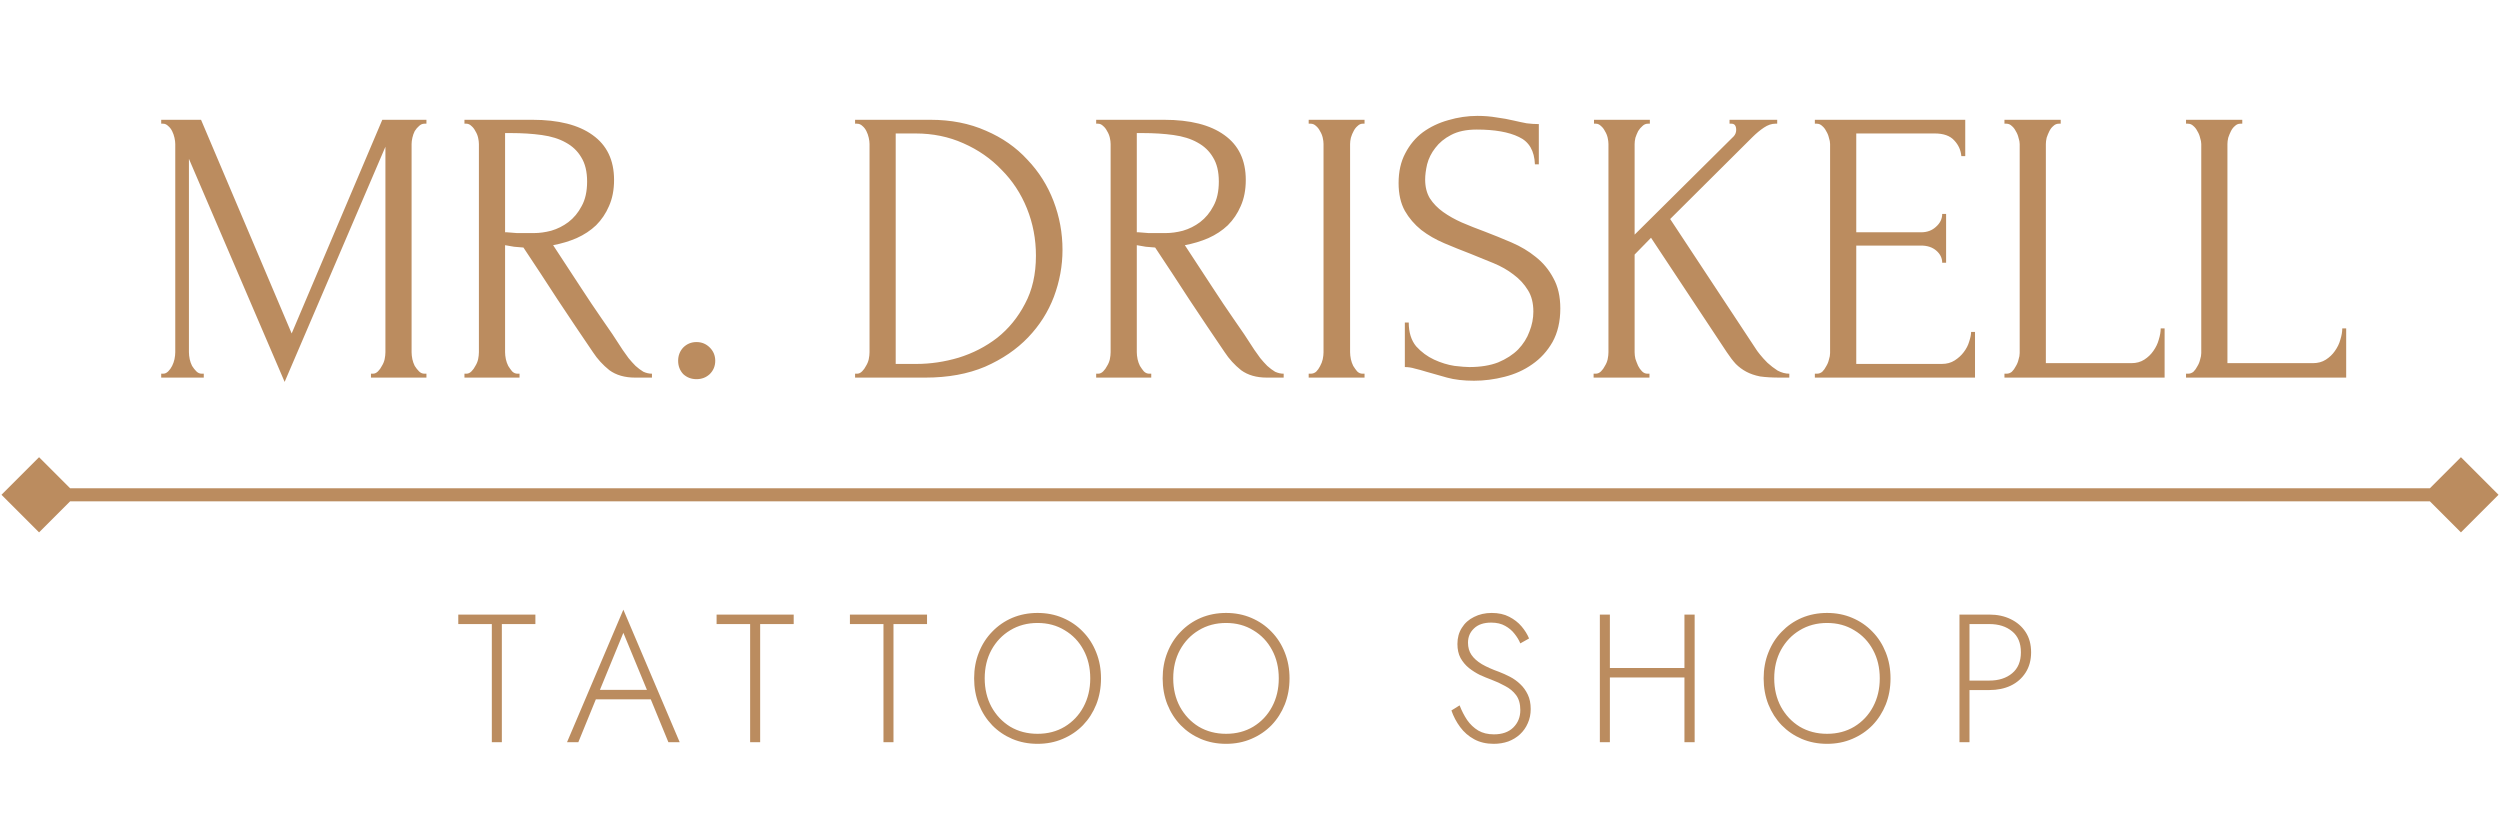 <svg width="192" height="63" viewBox="0 0 192 63" fill="none" xmlns="http://www.w3.org/2000/svg">
<path d="M35.196 47.928H37.772V57H38.542V47.928H41.118V47.2H35.196V47.928ZM45.382 53.71H50.408L50.156 52.982H45.634L45.382 53.71ZM47.874 48.6L49.806 53.276L49.876 53.458L51.332 57H52.2L47.874 46.822L43.548 57H44.416L45.886 53.402L45.97 53.234L47.874 48.6ZM55.034 47.928H57.61V57H58.38V47.928H60.956V47.2H55.034V47.928ZM65.274 47.928H67.85V57H68.62V47.928H71.196V47.2H65.274V47.928ZM75.625 52.1C75.625 51.279 75.798 50.551 76.143 49.916C76.498 49.272 76.979 48.768 77.585 48.404C78.201 48.031 78.901 47.844 79.685 47.844C80.469 47.844 81.165 48.031 81.771 48.404C82.387 48.768 82.868 49.272 83.213 49.916C83.559 50.551 83.731 51.279 83.731 52.1C83.731 52.912 83.559 53.64 83.213 54.284C82.868 54.928 82.387 55.437 81.771 55.81C81.165 56.174 80.469 56.356 79.685 56.356C78.901 56.356 78.201 56.174 77.585 55.81C76.979 55.437 76.498 54.928 76.143 54.284C75.798 53.64 75.625 52.912 75.625 52.1ZM74.813 52.1C74.813 52.819 74.935 53.486 75.177 54.102C75.42 54.709 75.761 55.241 76.199 55.698C76.638 56.146 77.151 56.496 77.739 56.748C78.337 57 78.985 57.126 79.685 57.126C80.385 57.126 81.029 57 81.617 56.748C82.215 56.496 82.733 56.146 83.171 55.698C83.61 55.241 83.951 54.709 84.193 54.102C84.436 53.486 84.557 52.819 84.557 52.1C84.557 51.381 84.436 50.719 84.193 50.112C83.951 49.496 83.61 48.964 83.171 48.516C82.733 48.059 82.215 47.704 81.617 47.452C81.029 47.2 80.385 47.074 79.685 47.074C78.985 47.074 78.337 47.2 77.739 47.452C77.151 47.704 76.638 48.059 76.199 48.516C75.761 48.964 75.42 49.496 75.177 50.112C74.935 50.719 74.813 51.381 74.813 52.1ZM90.104 52.1C90.104 51.279 90.276 50.551 90.622 49.916C90.976 49.272 91.457 48.768 92.064 48.404C92.68 48.031 93.38 47.844 94.164 47.844C94.948 47.844 95.643 48.031 96.25 48.404C96.866 48.768 97.346 49.272 97.692 49.916C98.037 50.551 98.21 51.279 98.21 52.1C98.21 52.912 98.037 53.64 97.692 54.284C97.346 54.928 96.866 55.437 96.25 55.81C95.643 56.174 94.948 56.356 94.164 56.356C93.38 56.356 92.68 56.174 92.064 55.81C91.457 55.437 90.976 54.928 90.622 54.284C90.276 53.64 90.104 52.912 90.104 52.1ZM89.292 52.1C89.292 52.819 89.413 53.486 89.656 54.102C89.898 54.709 90.239 55.241 90.678 55.698C91.116 56.146 91.63 56.496 92.218 56.748C92.815 57 93.464 57.126 94.164 57.126C94.864 57.126 95.508 57 96.096 56.748C96.693 56.496 97.211 56.146 97.65 55.698C98.088 55.241 98.429 54.709 98.672 54.102C98.914 53.486 99.036 52.819 99.036 52.1C99.036 51.381 98.914 50.719 98.672 50.112C98.429 49.496 98.088 48.964 97.65 48.516C97.211 48.059 96.693 47.704 96.096 47.452C95.508 47.2 94.864 47.074 94.164 47.074C93.464 47.074 92.815 47.2 92.218 47.452C91.63 47.704 91.116 48.059 90.678 48.516C90.239 48.964 89.898 49.496 89.656 50.112C89.413 50.719 89.292 51.381 89.292 52.1ZM112.098 54.172L111.468 54.564C111.626 55.021 111.85 55.446 112.14 55.838C112.429 56.23 112.788 56.543 113.218 56.776C113.647 57.009 114.146 57.126 114.716 57.126C115.117 57.126 115.49 57.065 115.836 56.944C116.181 56.813 116.48 56.631 116.732 56.398C116.993 56.155 117.194 55.871 117.334 55.544C117.483 55.217 117.558 54.853 117.558 54.452C117.558 54.023 117.483 53.654 117.334 53.346C117.184 53.029 116.988 52.758 116.746 52.534C116.512 52.31 116.251 52.123 115.962 51.974C115.672 51.825 115.392 51.699 115.122 51.596C114.599 51.409 114.16 51.213 113.806 51.008C113.451 50.793 113.185 50.555 113.008 50.294C112.83 50.033 112.742 49.72 112.742 49.356C112.742 48.917 112.896 48.553 113.204 48.264C113.512 47.965 113.95 47.816 114.52 47.816C114.949 47.816 115.308 47.9 115.598 48.068C115.887 48.227 116.125 48.427 116.312 48.67C116.508 48.913 116.657 49.16 116.76 49.412L117.432 49.034C117.301 48.717 117.11 48.409 116.858 48.11C116.606 47.811 116.288 47.564 115.906 47.368C115.532 47.172 115.084 47.074 114.562 47.074C114.058 47.074 113.605 47.177 113.204 47.382C112.802 47.578 112.49 47.858 112.266 48.222C112.042 48.577 111.93 48.987 111.93 49.454C111.93 49.874 112.009 50.233 112.168 50.532C112.336 50.831 112.55 51.087 112.812 51.302C113.073 51.507 113.353 51.685 113.652 51.834C113.96 51.974 114.254 52.095 114.534 52.198C114.907 52.338 115.262 52.501 115.598 52.688C115.943 52.865 116.223 53.099 116.438 53.388C116.652 53.677 116.76 54.06 116.76 54.536C116.76 55.077 116.578 55.525 116.214 55.88C115.859 56.225 115.364 56.398 114.73 56.398C114.263 56.398 113.862 56.3 113.526 56.104C113.19 55.899 112.905 55.628 112.672 55.292C112.448 54.956 112.256 54.583 112.098 54.172ZM123.275 52.03H129.883V51.302H123.275V52.03ZM129.365 47.2V57H130.149V47.2H129.365ZM122.869 47.2V57H123.639V47.2H122.869ZM136.26 52.1C136.26 51.279 136.433 50.551 136.778 49.916C137.133 49.272 137.613 48.768 138.22 48.404C138.836 48.031 139.536 47.844 140.32 47.844C141.104 47.844 141.799 48.031 142.406 48.404C143.022 48.768 143.503 49.272 143.848 49.916C144.193 50.551 144.366 51.279 144.366 52.1C144.366 52.912 144.193 53.64 143.848 54.284C143.503 54.928 143.022 55.437 142.406 55.81C141.799 56.174 141.104 56.356 140.32 56.356C139.536 56.356 138.836 56.174 138.22 55.81C137.613 55.437 137.133 54.928 136.778 54.284C136.433 53.64 136.26 52.912 136.26 52.1ZM135.448 52.1C135.448 52.819 135.569 53.486 135.812 54.102C136.055 54.709 136.395 55.241 136.834 55.698C137.273 56.146 137.786 56.496 138.374 56.748C138.971 57 139.62 57.126 140.32 57.126C141.02 57.126 141.664 57 142.252 56.748C142.849 56.496 143.367 56.146 143.806 55.698C144.245 55.241 144.585 54.709 144.828 54.102C145.071 53.486 145.192 52.819 145.192 52.1C145.192 51.381 145.071 50.719 144.828 50.112C144.585 49.496 144.245 48.964 143.806 48.516C143.367 48.059 142.849 47.704 142.252 47.452C141.664 47.2 141.02 47.074 140.32 47.074C139.62 47.074 138.971 47.2 138.374 47.452C137.786 47.704 137.273 48.059 136.834 48.516C136.395 48.964 136.055 49.496 135.812 50.112C135.569 50.719 135.448 51.381 135.448 52.1ZM150.487 47.2V57H151.257V47.2H150.487ZM150.921 47.928H152.783C153.501 47.928 154.085 48.115 154.533 48.488C154.981 48.852 155.205 49.389 155.205 50.098C155.205 50.798 154.981 51.335 154.533 51.708C154.085 52.081 153.501 52.268 152.783 52.268H150.921V52.996H152.783C153.399 52.996 153.945 52.884 154.421 52.66C154.906 52.427 155.289 52.091 155.569 51.652C155.849 51.213 155.989 50.695 155.989 50.098C155.989 49.491 155.849 48.973 155.569 48.544C155.289 48.115 154.906 47.783 154.421 47.55C153.945 47.317 153.399 47.2 152.783 47.2H150.921V47.928Z" fill="#BB8C5F"/>
<path d="M0.113 38L3 40.887L5.887 38L3 35.113L0.113 38ZM191.887 38L189 35.113L186.113 38L189 40.887L191.887 38ZM3 38.5L189 38.5L189 37.5L3 37.5L3 38.5Z" fill="#BB8C5F"/>
<path d="M28.49 28.7H28.64C28.78 28.7 28.91 28.64 29.03 28.52C29.15 28.4 29.25 28.26 29.33 28.1C29.43 27.94 29.5 27.77 29.54 27.59C29.58 27.39 29.6 27.21 29.6 27.05V11.27L21.86 29.33L14.51 12.2V27.05C14.51 27.21 14.53 27.39 14.57 27.59C14.61 27.77 14.67 27.94 14.75 28.1C14.85 28.26 14.96 28.4 15.08 28.52C15.2 28.64 15.34 28.7 15.5 28.7H15.65V29H12.38V28.7H12.53C12.67 28.7 12.8 28.64 12.92 28.52C13.04 28.4 13.14 28.26 13.22 28.1C13.3 27.94 13.36 27.77 13.4 27.59C13.44 27.39 13.46 27.21 13.46 27.05V11.06C13.46 10.92 13.44 10.76 13.4 10.58C13.36 10.4 13.3 10.23 13.22 10.07C13.14 9.91 13.04 9.78 12.92 9.68C12.8 9.56 12.67 9.5 12.53 9.5H12.38V9.2H15.44L22.4 25.61L29.36 9.2H32.75V9.5H32.6C32.44 9.5 32.3 9.56 32.18 9.68C32.06 9.78 31.95 9.91 31.85 10.07C31.77 10.23 31.71 10.4 31.67 10.58C31.63 10.76 31.61 10.92 31.61 11.06V27.05C31.61 27.21 31.63 27.39 31.67 27.59C31.71 27.77 31.77 27.94 31.85 28.1C31.95 28.26 32.06 28.4 32.18 28.52C32.3 28.64 32.44 28.7 32.6 28.7H32.75V29H28.49V28.7ZM39.75 28.7H39.9V29H35.67V28.7H35.82C35.96 28.7 36.09 28.64 36.21 28.52C36.33 28.4 36.43 28.26 36.51 28.1C36.61 27.94 36.68 27.77 36.72 27.59C36.76 27.39 36.78 27.21 36.78 27.05V11.06C36.78 10.92 36.76 10.76 36.72 10.58C36.68 10.4 36.61 10.23 36.51 10.07C36.43 9.91 36.33 9.78 36.21 9.68C36.09 9.56 35.96 9.5 35.82 9.5H35.67V9.2H40.89C42.89 9.2 44.43 9.59 45.51 10.37C46.61 11.15 47.16 12.3 47.16 13.82C47.16 14.58 47.03 15.25 46.77 15.83C46.53 16.39 46.2 16.88 45.78 17.3C45.36 17.7 44.86 18.03 44.28 18.29C43.72 18.53 43.12 18.71 42.48 18.83L44.64 22.13C45.16 22.93 45.69 23.72 46.23 24.5C46.77 25.26 47.3 26.05 47.82 26.87C47.96 27.07 48.11 27.28 48.27 27.5C48.45 27.72 48.63 27.92 48.81 28.1C49.01 28.28 49.21 28.43 49.41 28.55C49.63 28.65 49.85 28.7 50.07 28.7V29H48.78C47.98 29 47.32 28.81 46.8 28.43C46.3 28.03 45.88 27.57 45.54 27.05C44.64 25.73 43.74 24.39 42.84 23.03C41.96 21.67 41.08 20.33 40.2 19.01C39.98 18.99 39.74 18.97 39.48 18.95C39.24 18.91 39.01 18.87 38.79 18.83V27.05C38.79 27.21 38.81 27.39 38.85 27.59C38.89 27.77 38.95 27.94 39.03 28.1C39.13 28.26 39.23 28.4 39.33 28.52C39.45 28.64 39.59 28.7 39.75 28.7ZM38.79 10.22V17.84H38.94C39.1 17.86 39.35 17.88 39.69 17.9C40.05 17.9 40.49 17.9 41.01 17.9C41.43 17.9 41.87 17.84 42.33 17.72C42.81 17.58 43.25 17.36 43.65 17.06C44.07 16.74 44.41 16.33 44.67 15.83C44.95 15.33 45.09 14.7 45.09 13.94C45.09 13.18 44.94 12.56 44.64 12.08C44.36 11.6 43.96 11.22 43.44 10.94C42.94 10.66 42.33 10.47 41.61 10.37C40.89 10.27 40.1 10.22 39.24 10.22H38.79ZM52.081 27.71C52.081 27.31 52.212 26.97 52.471 26.69C52.752 26.41 53.092 26.27 53.492 26.27C53.892 26.27 54.231 26.41 54.511 26.69C54.791 26.97 54.931 27.31 54.931 27.71C54.931 28.11 54.791 28.45 54.511 28.73C54.231 28.99 53.892 29.12 53.492 29.12C53.092 29.12 52.752 28.99 52.471 28.73C52.212 28.45 52.081 28.11 52.081 27.71ZM65.67 28.7H65.82C65.96 28.7 66.09 28.64 66.21 28.52C66.33 28.4 66.43 28.26 66.51 28.1C66.61 27.94 66.68 27.77 66.72 27.59C66.76 27.39 66.78 27.21 66.78 27.05V11.06C66.78 10.92 66.76 10.76 66.72 10.58C66.68 10.4 66.62 10.23 66.54 10.07C66.46 9.91 66.36 9.78 66.24 9.68C66.12 9.56 65.98 9.5 65.82 9.5H65.67V9.2H71.46C73.04 9.2 74.46 9.48 75.72 10.04C76.98 10.58 78.04 11.32 78.9 12.26C79.78 13.18 80.45 14.24 80.91 15.44C81.37 16.64 81.6 17.89 81.6 19.19C81.6 20.41 81.38 21.61 80.94 22.79C80.5 23.95 79.84 24.99 78.96 25.91C78.08 26.83 76.98 27.58 75.66 28.16C74.34 28.72 72.81 29 71.07 29H65.67V28.7ZM79.56 19.64C79.56 18.36 79.33 17.15 78.87 16.01C78.41 14.87 77.76 13.88 76.92 13.04C76.1 12.18 75.12 11.5 73.98 11C72.86 10.5 71.64 10.25 70.32 10.25H68.79V27.95H70.38C71.46 27.95 72.54 27.79 73.62 27.47C74.72 27.13 75.71 26.62 76.59 25.94C77.47 25.24 78.18 24.37 78.72 23.33C79.28 22.29 79.56 21.06 79.56 19.64ZM88.266 28.7H88.416V29H84.186V28.7H84.336C84.476 28.7 84.606 28.64 84.726 28.52C84.846 28.4 84.946 28.26 85.026 28.1C85.126 27.94 85.196 27.77 85.236 27.59C85.276 27.39 85.296 27.21 85.296 27.05V11.06C85.296 10.92 85.276 10.76 85.236 10.58C85.196 10.4 85.126 10.23 85.026 10.07C84.946 9.91 84.846 9.78 84.726 9.68C84.606 9.56 84.476 9.5 84.336 9.5H84.186V9.2H89.406C91.406 9.2 92.946 9.59 94.026 10.37C95.126 11.15 95.676 12.3 95.676 13.82C95.676 14.58 95.546 15.25 95.286 15.83C95.046 16.39 94.716 16.88 94.296 17.3C93.876 17.7 93.376 18.03 92.796 18.29C92.236 18.53 91.636 18.71 90.996 18.83L93.156 22.13C93.676 22.93 94.206 23.72 94.746 24.5C95.286 25.26 95.816 26.05 96.336 26.87C96.476 27.07 96.626 27.28 96.786 27.5C96.966 27.72 97.146 27.92 97.326 28.1C97.526 28.28 97.726 28.43 97.926 28.55C98.146 28.65 98.366 28.7 98.586 28.7V29H97.296C96.496 29 95.836 28.81 95.316 28.43C94.816 28.03 94.396 27.57 94.056 27.05C93.156 25.73 92.256 24.39 91.356 23.03C90.476 21.67 89.596 20.33 88.716 19.01C88.496 18.99 88.256 18.97 87.996 18.95C87.756 18.91 87.526 18.87 87.306 18.83V27.05C87.306 27.21 87.326 27.39 87.366 27.59C87.406 27.77 87.466 27.94 87.546 28.1C87.646 28.26 87.746 28.4 87.846 28.52C87.966 28.64 88.106 28.7 88.266 28.7ZM87.306 10.22V17.84H87.456C87.616 17.86 87.866 17.88 88.206 17.9C88.566 17.9 89.006 17.9 89.526 17.9C89.946 17.9 90.386 17.84 90.846 17.72C91.326 17.58 91.766 17.36 92.166 17.06C92.586 16.74 92.926 16.33 93.186 15.83C93.466 15.33 93.606 14.7 93.606 13.94C93.606 13.18 93.456 12.56 93.156 12.08C92.876 11.6 92.476 11.22 91.956 10.94C91.456 10.66 90.846 10.47 90.126 10.37C89.406 10.27 88.616 10.22 87.756 10.22H87.306ZM100.507 9.2H104.797V9.5H104.647C104.507 9.5 104.377 9.56 104.257 9.68C104.137 9.78 104.037 9.91 103.957 10.07C103.877 10.21 103.807 10.38 103.747 10.58C103.707 10.76 103.687 10.92 103.687 11.06V27.05C103.687 27.21 103.707 27.39 103.747 27.59C103.787 27.77 103.847 27.94 103.927 28.1C104.027 28.26 104.127 28.4 104.227 28.52C104.347 28.64 104.487 28.7 104.647 28.7H104.797V29H100.507V28.7H100.657C100.817 28.7 100.957 28.65 101.077 28.55C101.197 28.43 101.297 28.29 101.377 28.13C101.477 27.95 101.547 27.77 101.587 27.59C101.627 27.39 101.647 27.21 101.647 27.05V11.06C101.647 10.92 101.627 10.76 101.587 10.58C101.547 10.4 101.477 10.23 101.377 10.07C101.297 9.91 101.197 9.78 101.077 9.68C100.957 9.56 100.817 9.5 100.657 9.5H100.507V9.2ZM119.832 23.69C119.832 24.69 119.632 25.55 119.232 26.27C118.832 26.97 118.312 27.54 117.672 27.98C117.052 28.42 116.342 28.74 115.542 28.94C114.762 29.14 113.982 29.24 113.202 29.24C112.402 29.24 111.712 29.16 111.132 29C110.552 28.84 110.022 28.69 109.542 28.55C109.222 28.45 108.932 28.37 108.672 28.31C108.412 28.23 108.152 28.19 107.892 28.19V24.77H108.192C108.192 25.53 108.382 26.14 108.762 26.6C109.162 27.04 109.622 27.38 110.142 27.62C110.662 27.86 111.182 28.02 111.702 28.1C112.222 28.16 112.602 28.19 112.842 28.19C113.702 28.19 114.442 28.07 115.062 27.83C115.682 27.57 116.192 27.24 116.592 26.84C116.992 26.42 117.282 25.96 117.462 25.46C117.662 24.96 117.762 24.45 117.762 23.93C117.762 23.27 117.622 22.72 117.342 22.28C117.062 21.82 116.692 21.42 116.232 21.08C115.792 20.74 115.282 20.45 114.702 20.21C114.122 19.97 113.532 19.73 112.932 19.49C112.252 19.23 111.582 18.96 110.922 18.68C110.262 18.4 109.672 18.06 109.152 17.66C108.632 17.24 108.212 16.75 107.892 16.19C107.572 15.61 107.412 14.9 107.412 14.06C107.412 13.18 107.582 12.42 107.922 11.78C108.262 11.12 108.712 10.58 109.272 10.16C109.852 9.74 110.502 9.43 111.222 9.23C111.962 9.01 112.712 8.9 113.472 8.9C113.992 8.9 114.482 8.94 114.942 9.02C115.402 9.08 115.842 9.16 116.262 9.26C116.602 9.34 116.932 9.41 117.252 9.47C117.572 9.51 117.882 9.53 118.182 9.53V12.62H117.882C117.842 11.58 117.432 10.88 116.652 10.52C115.872 10.14 114.792 9.95 113.412 9.95C112.612 9.95 111.952 10.09 111.432 10.37C110.932 10.63 110.532 10.96 110.232 11.36C109.932 11.74 109.722 12.16 109.602 12.62C109.502 13.06 109.452 13.45 109.452 13.79C109.452 14.35 109.572 14.83 109.812 15.23C110.072 15.63 110.412 15.98 110.832 16.28C111.252 16.58 111.732 16.85 112.272 17.09C112.832 17.33 113.412 17.56 114.012 17.78C114.692 18.04 115.382 18.32 116.082 18.62C116.782 18.92 117.402 19.29 117.942 19.73C118.502 20.17 118.952 20.71 119.292 21.35C119.652 21.99 119.832 22.77 119.832 23.69ZM126.529 28.7H126.679V29H122.389V28.7H122.539C122.699 28.7 122.839 28.64 122.959 28.52C123.079 28.4 123.179 28.26 123.259 28.1C123.359 27.94 123.429 27.77 123.469 27.59C123.509 27.39 123.529 27.21 123.529 27.05V11.06C123.529 10.92 123.509 10.76 123.469 10.58C123.429 10.4 123.359 10.23 123.259 10.07C123.179 9.91 123.079 9.78 122.959 9.68C122.839 9.56 122.709 9.5 122.569 9.5H122.419V9.2H126.709V9.5H126.559C126.399 9.5 126.259 9.56 126.139 9.68C126.019 9.78 125.909 9.91 125.809 10.07C125.729 10.23 125.659 10.4 125.599 10.58C125.559 10.76 125.539 10.92 125.539 11.06V18.02L133.159 10.46C133.279 10.32 133.339 10.16 133.339 9.98C133.339 9.66 133.219 9.5 132.979 9.5H132.829V9.2H136.489V9.5H136.339C136.059 9.5 135.769 9.6 135.469 9.8C135.169 10 134.869 10.25 134.569 10.55L128.269 16.82L134.899 26.87C134.919 26.91 135.009 27.03 135.169 27.23C135.329 27.43 135.519 27.64 135.739 27.86C135.979 28.08 136.239 28.28 136.519 28.46C136.819 28.62 137.119 28.7 137.419 28.7V29H136.699C136.099 29 135.589 28.97 135.169 28.91C134.769 28.83 134.419 28.71 134.119 28.55C133.819 28.39 133.549 28.19 133.309 27.95C133.089 27.71 132.859 27.41 132.619 27.05L126.799 18.26L125.539 19.55V27.05C125.539 27.21 125.559 27.38 125.599 27.56C125.659 27.74 125.729 27.92 125.809 28.1C125.889 28.26 125.989 28.4 126.109 28.52C126.229 28.64 126.369 28.7 126.529 28.7ZM139.381 28.7H139.531C139.691 28.7 139.831 28.65 139.951 28.55C140.071 28.43 140.171 28.29 140.251 28.13C140.351 27.97 140.421 27.8 140.461 27.62C140.521 27.44 140.551 27.27 140.551 27.11V11.06C140.551 10.92 140.521 10.76 140.461 10.58C140.421 10.4 140.351 10.23 140.251 10.07C140.171 9.91 140.071 9.78 139.951 9.68C139.831 9.56 139.691 9.5 139.531 9.5H139.381V9.2H150.931V11.99H150.631C150.591 11.53 150.411 11.13 150.091 10.79C149.771 10.43 149.271 10.25 148.591 10.25H142.561V17.84H147.541C148.001 17.84 148.381 17.7 148.681 17.42C149.001 17.14 149.161 16.81 149.161 16.43H149.461V20.18H149.161C149.161 19.82 149.011 19.51 148.711 19.25C148.411 18.99 148.021 18.86 147.541 18.86H142.561V27.95H149.131C149.511 27.95 149.841 27.86 150.121 27.68C150.401 27.5 150.631 27.29 150.811 27.05C151.011 26.79 151.151 26.52 151.231 26.24C151.331 25.94 151.381 25.69 151.381 25.49H151.681V29H139.381V28.7ZM153.942 28.7H154.092C154.252 28.7 154.392 28.65 154.512 28.55C154.632 28.43 154.732 28.29 154.812 28.13C154.912 27.97 154.982 27.8 155.022 27.62C155.082 27.44 155.112 27.27 155.112 27.11V11.06C155.112 10.92 155.082 10.76 155.022 10.58C154.982 10.4 154.912 10.23 154.812 10.07C154.732 9.91 154.632 9.78 154.512 9.68C154.392 9.56 154.252 9.5 154.092 9.5H153.942V9.2H158.262V9.5H158.112C157.952 9.5 157.812 9.56 157.692 9.68C157.572 9.78 157.472 9.91 157.392 10.07C157.312 10.23 157.242 10.4 157.182 10.58C157.142 10.76 157.122 10.92 157.122 11.06V27.89H163.692C164.072 27.89 164.402 27.8 164.682 27.62C164.962 27.44 165.192 27.22 165.372 26.96C165.572 26.68 165.712 26.39 165.792 26.09C165.892 25.77 165.942 25.48 165.942 25.22H166.242V29H153.942V28.7ZM167.887 28.7H168.037C168.197 28.7 168.337 28.65 168.457 28.55C168.577 28.43 168.677 28.29 168.757 28.13C168.857 27.97 168.927 27.8 168.967 27.62C169.027 27.44 169.057 27.27 169.057 27.11V11.06C169.057 10.92 169.027 10.76 168.967 10.58C168.927 10.4 168.857 10.23 168.757 10.07C168.677 9.91 168.577 9.78 168.457 9.68C168.337 9.56 168.197 9.5 168.037 9.5H167.887V9.2H172.207V9.5H172.057C171.897 9.5 171.757 9.56 171.637 9.68C171.517 9.78 171.417 9.91 171.337 10.07C171.257 10.23 171.187 10.4 171.127 10.58C171.087 10.76 171.067 10.92 171.067 11.06V27.89H177.637C178.017 27.89 178.347 27.8 178.627 27.62C178.907 27.44 179.137 27.22 179.317 26.96C179.517 26.68 179.657 26.39 179.737 26.09C179.837 25.77 179.887 25.48 179.887 25.22H180.187V29H167.887V28.7Z" fill="#BB8C5F"/>
</svg>
